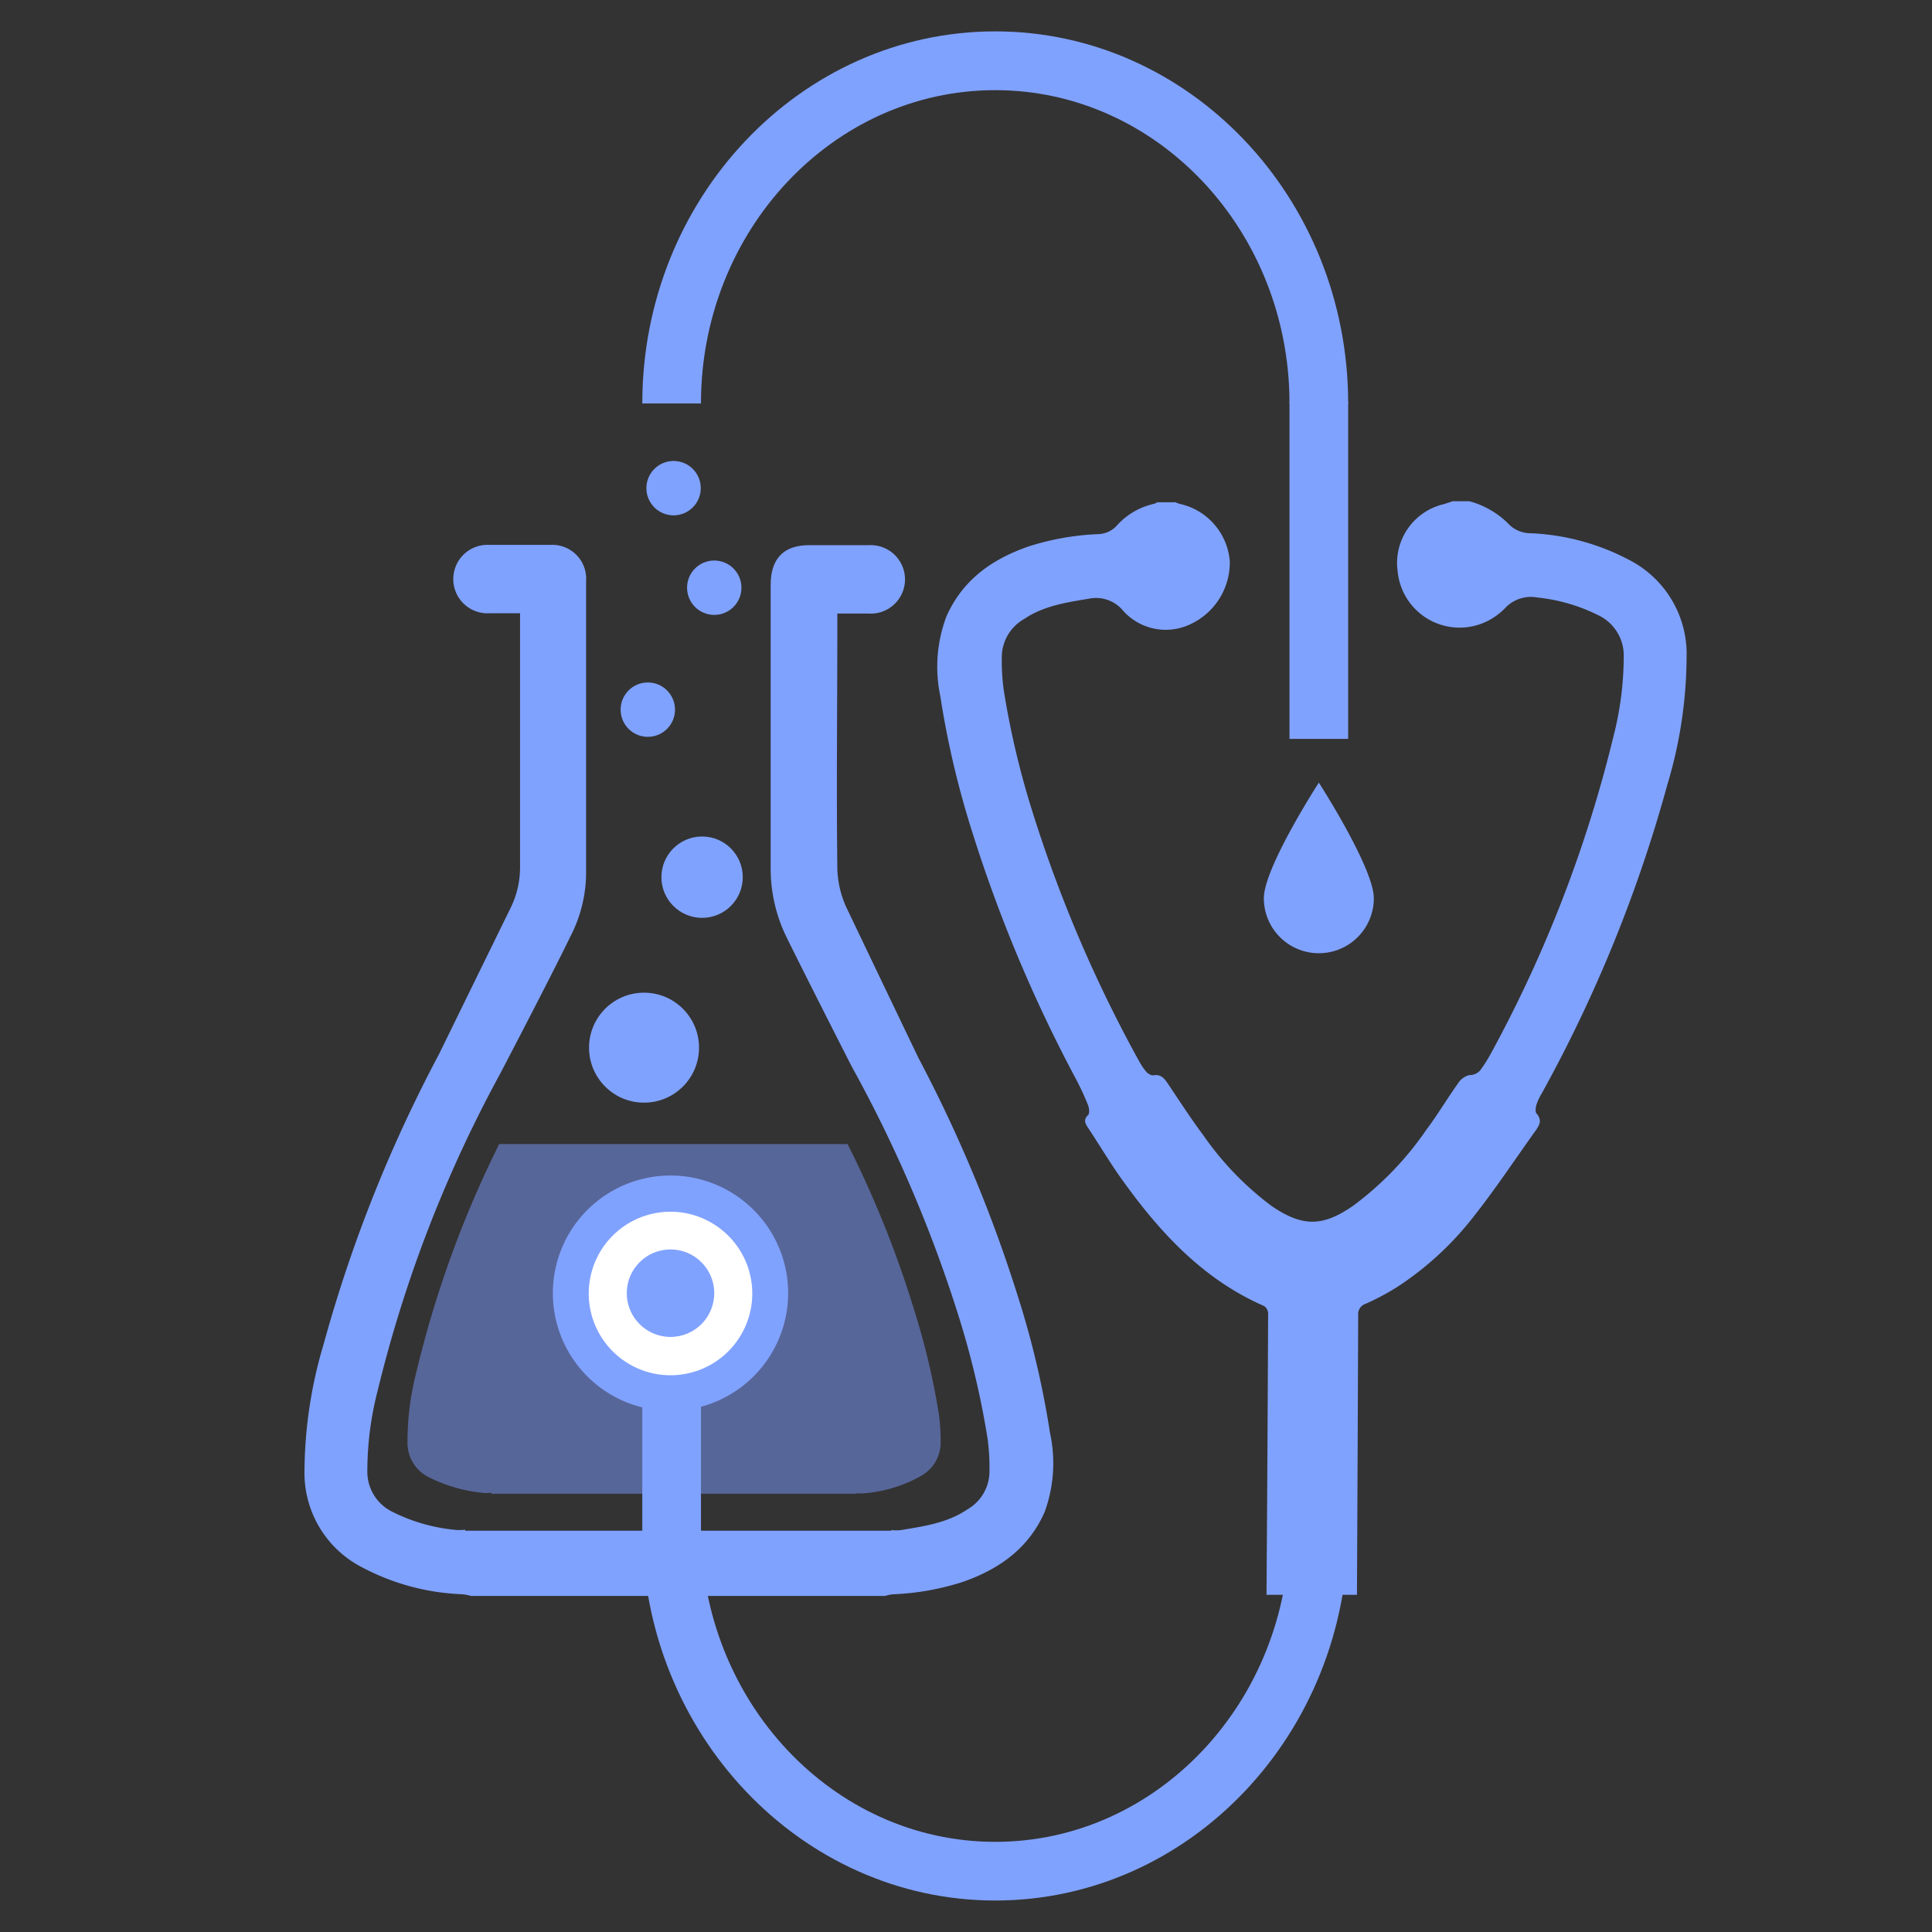 <svg xmlns="http://www.w3.org/2000/svg" viewBox="86.00 63.86 189.02 189.02">
  <rect x="86.00" y="63.86" width="189.02" height="189.02" fill="#333333" stroke="none"/>
  <defs>
    <style>
      .light-blue {
        fill: #7c9aff;
        opacity: 0.5;
      }
      .white {
        fill: #ffffff;
      }
      .orange {
        fill: #80a2ff;
      }
      .blue {
        fill: #80a2ff;
      }
    </style>
  </defs>


  <!-- beaker -->
  <path
    class="blue"
    d="M188.73,204.06a88,88,0,0,0-3.15-13.39,138.94,138.94,0,0,0-9.74-23.34s-4.67-9.74-7-14.62a9.68,9.68,0,0,1-.92-4c-.09-7.85,0-15.69,0-23.54v-1.28c1.12,0,2.1,0,3.09,0a3.35,3.35,0,1,0,0-6.69h-5.85c-2.49,0-3.76,1.32-3.76,3.89,0,9.21,0,18.42,0,27.63a15.27,15.27,0,0,0,1.57,6.87c1.88,3.82,6.22,12.35,6.39,12.67a132.35,132.35,0,0,1,10.42,24.34,84.42,84.42,0,0,1,2.84,12,21.07,21.07,0,0,1,.18,3.46,4.3,4.3,0,0,1-2.18,3.49c-1.94,1.31-4.17,1.62-6.42,2a3.67,3.67,0,0,1-1,0v.07H131.51v-.1a4.36,4.36,0,0,1-1.14,0,17.36,17.36,0,0,1-6-1.76,4.36,4.36,0,0,1-2.43-4.07,31.5,31.5,0,0,1,1-7.74,127.68,127.68,0,0,1,12-31.05c.27-.52,5-9.56,6.85-13.39a13.67,13.67,0,0,0,1.55-6q0-14.39,0-28.78a3.31,3.31,0,0,0-3.46-3.56h-6a3.35,3.35,0,1,0,0,6.69h3v1.41c0,7.77,0,15.55,0,23.32a9,9,0,0,1-.94,4.13q-3.5,7.14-7,14.3h0a138.27,138.27,0,0,0-11.28,28.36,44.11,44.11,0,0,0-1.87,12.36,10.38,10.38,0,0,0,5.69,9.49,22.67,22.67,0,0,0,9.6,2.6,4.37,4.37,0,0,1,1,.17h40.53a3.17,3.17,0,0,1,.78-.16,25.71,25.71,0,0,0,6.74-1.19c3.57-1.23,6.48-3.26,8.07-6.85A13.93,13.93,0,0,0,188.73,204.06Z"
  />

  <!-- liquid -->
  <path
    class="light-blue"
    d="M175.4,191.9a102.11,102.11,0,0,0-6.48-16.11H134.84a104.35,104.35,0,0,0-8.14,22.46,27,27,0,0,0-.83,6.64,3.75,3.75,0,0,0,2.09,3.5,15.05,15.05,0,0,0,5.12,1.51,3.59,3.59,0,0,0,1,0V210h35.71v-.05a3.58,3.58,0,0,0,.85,0,13.45,13.45,0,0,0,5.5-1.71,3.72,3.72,0,0,0,1.88-3,18.43,18.43,0,0,0-.16-3A71.65,71.65,0,0,0,175.4,191.9Z"
  />

  <!-- bubbles -->
  <circle class="blue" cx="149.01" cy="166.36" r="5.38" />
  <circle class="blue" cx="154.69" cy="149.68" r="3.98" />
  <circle class="blue" cx="149.38" cy="133.29" r="2.66" />
  <circle class="blue" cx="155.88" cy="121.36" r="2.66" />
  <circle class="blue" cx="151.9" cy="111.62" r="2.66" />

  <!-- spout -->
  <path
    class="blue"
    d="M217.9,103.33h-5.74c0-16.9-12.92-30.65-28.79-30.65s-28.79,13.75-28.79,30.65h-5.74c0-20.07,15.49-36.4,34.53-36.4S217.9,83.26,217.9,103.33Z"
  />
  <rect class="blue" x="212.16" y="103.16" width="5.74" height="32.99" />

  <!-- drop -->
  <path
    class="blue"
    d="M220.41,151.74a5.38,5.38,0,0,1-10.76,0c0-3,5.38-11.31,5.38-11.31S220.41,148.77,220.41,151.74Z"
  />

  <!-- stetho ears -->
  <path
    class="orange"
    d="M245.37,118.63a22.67,22.67,0,0,0-9.6-2.6,3,3,0,0,1-2.07-.8,8.54,8.54,0,0,0-3.94-2.33h-1.63l-.89.29a5.91,5.91,0,0,0-4.5,6.56,6.09,6.09,0,0,0,9.7,4.31,6.26,6.26,0,0,0,.78-.67,3.46,3.46,0,0,1,3.21-1.07,17.36,17.36,0,0,1,6,1.76,4.36,4.36,0,0,1,2.43,4.07,31.5,31.5,0,0,1-1,7.74,127.68,127.68,0,0,1-12,31.05,15.66,15.66,0,0,1-.94,1.5,1.33,1.33,0,0,1-1.16.6,1.85,1.85,0,0,0-1.11.81c-1.07,1.5-2,3.08-3.12,4.57a31.06,31.06,0,0,1-7.15,7.41c-3,2.09-5,2.06-8,0a29.94,29.94,0,0,1-6.68-6.94c-1.19-1.59-2.27-3.27-3.38-4.92-.37-.55-.71-1.06-1.52-.9-.19,0-.5-.17-.66-.36a6,6,0,0,1-.68-1,132.35,132.35,0,0,1-10.42-24.34,83.09,83.09,0,0,1-2.84-12,21.07,21.07,0,0,1-.18-3.46,4.3,4.3,0,0,1,2.18-3.49c1.94-1.31,4.17-1.62,6.41-2a3.43,3.43,0,0,1,3.28,1.2,5.59,5.59,0,0,0,6.49,1.35,6.67,6.67,0,0,0,3.94-6.17,6.26,6.26,0,0,0-4.93-5.65,3.12,3.12,0,0,1-.39-.15h-1.77a2.89,2.89,0,0,1-.31.15,6.89,6.89,0,0,0-3.59,2.06,2.57,2.57,0,0,1-1.93.91,25.71,25.71,0,0,0-6.73,1.19c-3.57,1.23-6.48,3.26-8.07,6.85a13.93,13.93,0,0,0-.61,7.77,88.25,88.25,0,0,0,3.15,13.39,140.91,140.91,0,0,0,10.15,24.15,25.41,25.41,0,0,1,1.17,2.54c.11.28.15.79,0,.94-.46.42-.31.78-.06,1.17,1,1.51,1.9,3,2.93,4.52,3.8,5.41,8.12,10.28,14.35,13a.92.92,0,0,1,.39.75q-.06,13.74-.16,27.5h8.85q.07-13.68.12-27.35a1.07,1.07,0,0,1,.75-1.13,24.59,24.59,0,0,0,3.12-1.67,30.81,30.81,0,0,0,7.5-6.95c2.11-2.68,4-5.54,6-8.33.36-.51.65-1,.08-1.66-.15-.16-.09-.61,0-.89a5.86,5.86,0,0,1,.54-1.13,137.78,137.78,0,0,0,12.28-30.23,43.8,43.8,0,0,0,1.86-12.36A10.35,10.35,0,0,0,245.37,118.63Z"
  />

  <!-- stetho neck -->
  <path
    class="orange"
    d="M183.37,249.8c-19,0-34.53-16.33-34.53-36.4h5.74c0,16.91,12.92,30.66,28.79,30.66s28.79-13.75,28.79-30.66h5.74C217.9,233.47,202.41,249.8,183.37,249.8Z"
  />
  <rect class="orange" x="148.84" y="200.12" width="5.74" height="13.29" />

  <!-- stetho circles -->
  <circle class="white" cx="151.44" cy="190.6" r="8.27" />
  <circle class="orange" cx="151.6" cy="190.38" r="4.28" />
  <path
    class="orange"
    d="M151.6,201.89a11.51,11.51,0,1,1,11.51-11.51A11.53,11.53,0,0,1,151.6,201.89Zm0-19.48a8,8,0,1,0,8,8A8,8,0,0,0,151.6,182.41Z"
  />
</svg>
